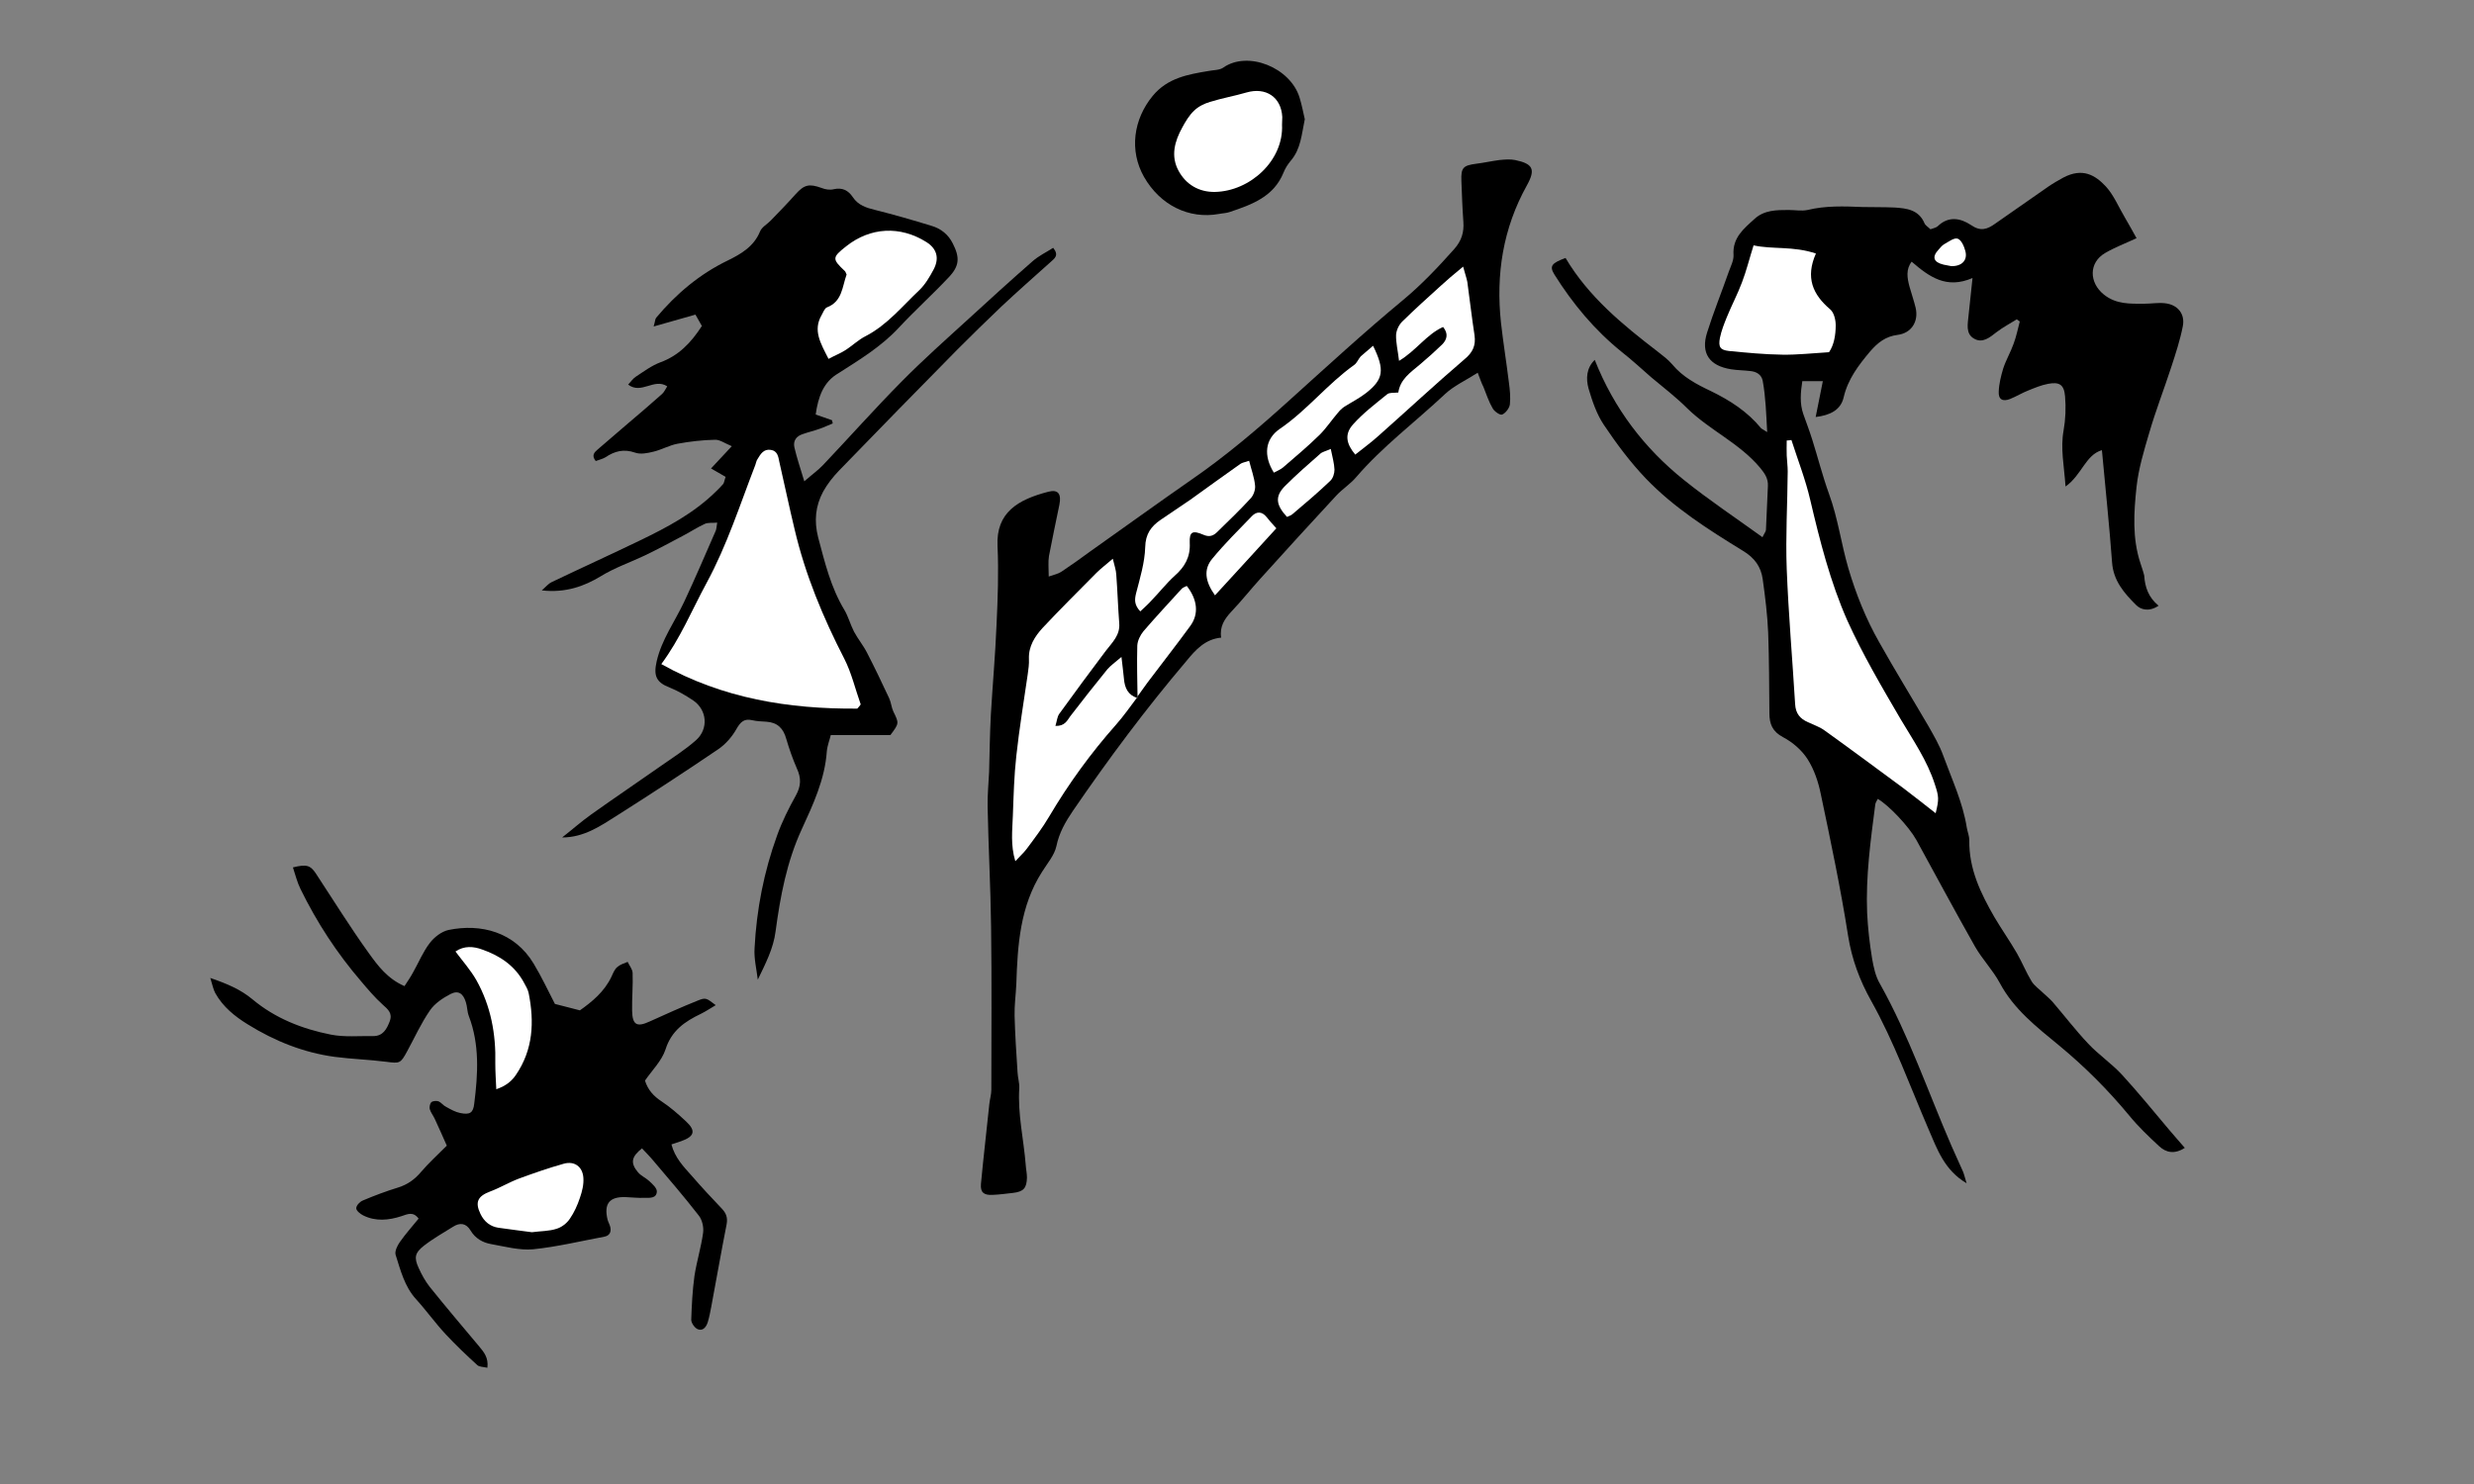 <?xml version="1.0"?>
<!-- 24.1.30 valle -->
<svg xmlns="http://www.w3.org/2000/svg" xml:space="preserve"
	 width="1000" height="600"
	 viewBox="0 0 1000 600">
<rect x="0" y="0" width="1000" height="600" fill="#808080" stroke="none"/>
<rect opacity="0" width="1000" height="600"/>
<path d="M872.5,244.9c-3.9,2.6-7.2,1.6-9.1-0.3c-4.8-4.8-9.2-9.8-9.7-17.3c-1.1-15-2.7-30-4.1-45.3c-6.6,1.9-8.1,10-14.7,14.7
	c-0.6-8.5-2.1-15.4-0.8-22.6c0.8-4.5,1-9.3,0.6-13.9c-0.4-4.7-2.3-5.9-6.9-5c-2.7,0.5-5.3,1.6-7.8,2.6c-2.6,1-5,2.5-7.5,3.5
	c-3,1.2-4.8,0.2-4.6-3c0.1-3.1,0.9-6.3,1.8-9.3c1.1-3.4,3-6.6,4.2-10c1.1-2.9,1.7-6,2.5-9c-0.4-0.3-0.8-0.6-1.2-0.9
	c-2.7,1.7-5.6,3.2-8.2,5.2c-2.8,2.2-5.7,4.6-9.1,2.6c-3.5-2-2.5-6-2.2-9.4c0.5-4.8,1-9.6,1.6-15.1c-10.6,4.6-17.5-0.5-24.6-6.6
	c-2.4,3.1-1.8,6.6-0.9,10c0.8,2.9,1.8,5.7,2.5,8.6c1.3,5.6-1.7,10.3-7.3,11c-4.8,0.6-8,3.1-11.1,6.7c-4.7,5.6-9,11.2-10.7,18.6
	c-1.2,5.1-5.5,7.2-11.3,7.9c0.9-4.7,1.9-9.3,2.9-14.5c-3.1,0-5.5,0-8.3,0c-0.7,4.6-1.1,9,0.4,13.3c1.2,3.4,2.5,6.8,3.6,10.3
	c2.3,7.3,4.2,14.8,6.8,22c3.6,9.8,4.9,20.1,7.8,30c3.1,10.5,7.1,20.5,12.5,30c6.4,11.4,13.3,22.6,19.9,33.9c2.2,3.9,4.5,7.8,6,12
	c3.5,9.6,7.9,18.9,9.5,29.1c0.3,1.7,1,3.3,1,5c-0.2,11.6,4.6,21.5,10.2,31.2c2.9,4.9,6.2,9.6,9.1,14.6c2.1,3.7,3.7,7.7,5.9,11.3
	c1.2,1.9,3.2,3.2,4.8,4.8c1.2,1.1,2.5,2.2,3.6,3.4c4.8,5.6,9.3,11.5,14.4,16.9c4.2,4.5,9.4,8,13.6,12.5c6.6,7.2,12.8,14.8,19.1,22.3
	c2,2.4,4.1,4.7,6.4,7.4c-4.2,2.7-7.6,1.9-10.4-0.7c-4.2-3.9-8.4-7.9-12-12.3c-8.6-10.4-18-19.8-28.4-28.4c-9-7.4-18.3-14.6-24-25.3
	c-2.8-5.2-7.1-9.6-10-14.7c-8.1-14.3-15.8-28.7-23.7-43.1c-3-5.4-11.1-14-15.6-16.6c-0.4,0.8-0.9,1.5-1,2.2
	c-1.9,14.6-3.9,29.2-3.3,43.9c0.3,6.2,1,12.3,2,18.4c0.6,3.5,1.4,7.3,3.2,10.3c11.7,20.9,19.4,43.6,28.9,65.5
	c1.5,3.5,3.2,7,4.7,10.5c0.5,1.3,0.8,2.7,1.4,4.6c-9-5.3-11.9-13.8-15.4-21.9c-7.5-17.4-13.9-35.3-23.2-51.9
	c-4.6-8.2-7.8-16.8-9.3-26.3c-3-19.1-7-38.1-11-57.1c-1-5-2.7-10.1-5.4-14.3c-2.3-3.6-6-6.8-9.8-8.8c-4.4-2.3-5.6-5.4-5.6-9.7
	c-0.1-10.9-0.1-21.7-0.5-32.6c-0.3-7.2-1.2-14.4-2.2-21.6c-0.7-5-3.2-8.6-8-11.5c-14-8.6-27.9-17.4-39.3-29.3
	c-6.3-6.6-11.8-14-16.9-21.6c-2.9-4.3-4.7-9.6-6.2-14.7c-1.1-4-0.9-8.3,2.5-11.6c7.8,19.7,20,35.7,36.1,48.6
	c10.1,8.1,20.9,15.3,31.7,23.1c0.7-1.5,1.3-2.2,1.4-2.9c0.3-6,0.5-11.9,0.8-17.9c0.1-2.9-1.2-4.9-3.1-7.2
	c-8.3-10-20.4-15.2-29.5-24.1c-4.5-4.5-9.6-8.4-14.5-12.5c-4-3.5-7.9-7.1-12.1-10.4c-10.9-8.8-19.7-19.4-27.1-31.2
	c-2.1-3.4-1.2-4.6,4.5-6.7c9.3,15.7,23.1,27,37.3,37.9c2,1.6,4.1,3.1,5.8,5.1c4.2,5.1,9.9,8.1,15.6,10.8c7.8,3.8,14.8,8.3,20.3,15
	c0.4,0.4,1,0.6,2.5,1.6c-0.4-7.4-0.6-14.1-1.8-20.7c-0.5-2.6-2.6-3.8-5.2-4c-2.5-0.3-5.1-0.3-7.6-0.7c-8.8-1.4-12.3-6.5-9.7-14.8
	s5.9-16.4,8.8-24.7c0.8-2.2,2-4.5,1.9-6.7c-0.5-7,4.2-10.7,8.5-14.6c3.9-3.6,8.9-3.6,13.8-3.6c2.5,0,5.2,0.5,7.6,0
	c7.4-1.8,14.8-1.5,22.3-1.2c4.3,0.1,8.5,0,12.8,0.2c5,0.3,9.9,0.9,12.2,6.4c0.4,0.9,1.5,1.5,2.4,2.4c1-0.4,2.2-0.6,2.9-1.2
	c4.4-4.3,9.3-3.3,13.5-0.5c3.9,2.7,6.6,1.7,9.8-0.6c7.1-5,14.3-10,21.5-15c1.9-1.3,4-2.5,6-3.6c7.8-4.1,12.9-1,17.2,3.6
	c3.2,3.5,5.1,8.2,7.6,12.4c1.7,2.9,3.3,5.8,4.8,8.5c-4.5,2.1-8.8,3.7-12.7,6c-6.7,3.9-6.5,12-0.5,16.8c5,4,10.6,3.7,16.3,3.7
	c2.8,0,5.6-0.5,8.3-0.2c5.1,0.5,8.3,4.2,7.3,9.3c-1.1,5.6-2.9,11.1-4.7,16.6c-2.9,8.9-6.3,17.6-8.9,26.6c-2.1,7.1-4.3,14.4-5.1,21.7
	c-1.1,10.3-1.8,20.8,1.6,31c0.5,1.6,1.1,3.2,1.5,4.9C867,237.4,868.4,241.5,872.5,244.9z"/>
<path d="M329.7,167.6c2.7,0.9,4.6,1.6,6.6,2.3c0.1,0.4,0.2,0.8,0.3,1.3c-1.8,0.7-3.6,1.6-5.4,2.2c-2.2,0.8-4.5,1.3-6.7,2.1
	c-2.6,0.8-4,2.7-3.4,5.4c1,4.3,2.4,8.4,4,13.7c3.2-2.8,5.6-4.5,7.6-6.6c10.7-11.3,21-22.9,32-34c8.5-8.6,17.6-16.7,26.6-24.9
	c8.6-7.9,17.3-15.8,26.1-23.5c2.5-2.2,5.5-3.6,8.3-5.4c2.5,3.1,0.5,4.3-1,5.7c-6.7,6-13.4,11.9-19.9,18c-6,5.7-11.9,11.5-17.8,17.4
	c-16,16.2-31.9,32.5-47.8,48.9c-2.5,2.6-4.8,5.5-6.5,8.6c-3.1,5.8-3.7,11.8-2,18.5c2.7,10.1,5.1,20.2,10.6,29.3
	c1.6,2.7,2.4,5.9,3.9,8.8c1.6,3,3.8,5.6,5.3,8.6c3.1,6,6,12.1,8.9,18.3c0.8,1.7,0.9,3.7,1.7,5.4c2.3,4.7,2.4,4.7-1.2,9.5
	c-7.6,0-15.4,0-24.1,0c-0.4,1.8-1.4,4.2-1.6,6.6c-0.8,11.3-5.5,21.4-10.1,31.4c-6.1,13.2-8.7,27.2-10.6,41.3
	c-0.9,7.1-4.1,13.1-7.2,19.6c-0.5-4.3-1.6-8.6-1.3-12.8c0.8-15.6,3.8-30.9,9.1-45.5c2-5.6,4.7-11,7.6-16.2c2.1-3.8,2.2-7,0.4-10.9
	c-1.7-3.9-3.1-7.9-4.3-12c-1.2-4.3-3.6-6.6-8-6.9c-1.9-0.1-3.9-0.2-5.7-0.6c-3.3-0.8-4.8,0.7-6.4,3.5c-1.8,3.2-4.5,6.3-7.5,8.3
	c-13.4,9.1-26.9,17.9-40.6,26.6c-6.8,4.3-13.5,9-22.4,9c4-3.1,7.8-6.5,11.9-9.4c9.4-6.7,18.9-13.1,28.3-19.7
	c4.7-3.3,9.6-6.4,13.9-10.2c5.2-4.6,4.5-12.3-1.1-16.1c-3-2-6.2-3.9-9.5-5.2c-5.4-2.1-6.6-4.7-5.3-10.5c2-8.9,7.4-16.2,11.2-24.3
	c4.4-9.4,8.5-19,12.7-28.6c0.3-0.7,0.3-1.6,0.6-3.3c-2,0.2-3.7-0.1-5,0.5c-3.1,1.4-5.9,3.3-9,4.9c-5.1,2.7-10.1,5.4-15.3,7.9
	c-5.9,2.8-12.1,4.9-17.8,8.4c-6.6,4-14.2,6.8-23.8,5.7c1.9-1.7,2.8-2.8,3.9-3.3c11.9-5.7,24-11.2,35.8-16.9
	c11-5.3,21.7-11,30.5-19.6c1.1-1,2.1-2.1,3.1-3.2c0.4-0.5,0.4-1.2,1-2.9c-1.6-0.9-3.6-2.1-5.9-3.4c3.1-3.3,5.3-5.7,8.4-9
	c-2.9-1.2-4.9-2.7-6.8-2.6c-5.1,0.1-10.2,0.7-15.1,1.6c-3.3,0.6-6.4,2.4-9.7,3.2c-2.4,0.6-5.3,1.2-7.5,0.4c-4.6-1.6-8.3-0.6-12,1.9
	c-1.2,0.7-2.6,1-3.9,1.5c-1.8-2.2-0.6-3.5,0.7-4.6c4-3.5,8.1-6.9,12.1-10.4c4.7-4,9.4-8,14-12.1c0.9-0.8,1.3-1.9,2.1-3.1
	c-5.3-3.5-10.4,3.4-15.8-0.7c1.2-1.3,2-2.5,3.1-3.2c3.2-2.1,6.4-4.5,9.9-5.8c7.4-2.7,12.4-7.9,16.8-14.7c-0.8-1.4-1.7-3-2.6-4.6
	c-5.6,1.6-10.8,3.1-16.9,4.8c0.6-2,0.6-3,1-3.5c8.1-9.7,17.6-17.7,29-23.2c5.3-2.6,10.5-5.6,13-11.7c0.7-1.8,3-3,4.4-4.5
	c3.4-3.5,6.8-7,10-10.6c3.5-3.9,5.5-4.3,10.5-2.5c1.5,0.6,3.4,0.9,4.9,0.5c3.5-0.8,5.9,0.5,7.7,3.2c2.2,3.3,5.4,4.3,9.1,5.2
	c7.6,1.9,15.2,4.1,22.7,6.4c3.8,1.1,6.8,3.5,8.6,7.1c2.9,5.7,2.8,9.1-1.7,13.8c-6.6,7-13.7,13.4-20.2,20.4
	c-7.1,7.6-15.7,12.8-24.3,18.3C332.8,154.4,330.7,160.5,329.7,167.6z"/>
<path d="M597.3,150.7c-5,3.2-9.7,5.3-13.3,8.7c-11.9,11.2-25.2,21.1-35.9,33.6c-2.3,2.7-5.5,4.7-8,7.4
	c-10.3,11.1-20.5,22.3-30.6,33.5c-4,4.4-7.7,9.1-11.8,13.4c-2.7,2.9-4.8,6-4.1,10.5c-6.5,0.6-10.4,5-14,9.4
	c-16.4,19.3-31.6,39.7-45.9,60.6c-3,4.4-5.6,8.9-6.7,14.3c-0.8,3.7-3.7,7-5.8,10.4c-8.9,13.9-9.9,29.6-10.4,45.4
	c-0.2,4.3-0.8,8.5-0.7,12.8c0.2,7.6,0.7,15.3,1.2,22.9c0.1,2.1,0.8,4.3,0.7,6.3c-0.7,10.5,1.8,20.8,2.6,31.1
	c0.1,1.7,0.5,3.4,0.5,5.1c-0.1,4.3-1.4,5.7-5.6,6.2c-2.8,0.3-5.5,0.7-8.3,0.8c-3.5,0.2-5-1-4.7-4.4c1-10.8,2.3-21.6,3.4-32.4
	c0.2-1.9,0.8-3.8,0.8-5.7c0-22,0.2-43.9-0.1-65.9c-0.2-16.2-1.1-32.4-1.4-48.6c-0.1-4.7,0.4-9.4,0.6-14c0.2-7.7,0.3-15.3,0.7-23
	c0.7-12.1,1.8-24.2,2.3-36.4c0.5-10.7,0.9-21.3,0.4-32c-0.6-13.5,8.2-18.7,20.6-21.9c3.9-1,5.3,0.9,4.4,5.3
	c-1.4,6.9-2.9,13.8-4.2,20.7c-0.4,2.4-0.1,4.9-0.1,8.3c2.3-0.8,3.9-1.1,5.2-2c3.9-2.6,7.7-5.3,11.5-8.1
	c13.7-9.7,27.4-19.6,41.2-29.2c13.9-9.6,26.7-20.5,39.2-31.8c15.2-13.7,30.3-27.6,46-40.6c7.6-6.3,14.2-13.3,20.8-20.7
	c3-3.4,4-6.8,3.7-11c-0.4-5.5-0.6-11.1-0.8-16.6c-0.2-5.3,0.7-6.2,6-6.9c3.2-0.4,6.3-1.1,9.4-1.5c2.1-0.2,4.3-0.4,6.3,0
	c7.2,1.5,8.4,3.7,4.8,10.2c-9.7,17.4-12.6,36-10.5,55.6c0.9,8,2.2,16,3.2,24.1c0.4,2.9,0.7,6,0.4,8.9c-0.2,1.5-1.7,3.5-3.1,4.1
	c-0.8,0.4-3.1-1.2-3.8-2.4c-1.6-2.7-2.6-5.8-3.8-8.8C598.8,154.9,598.4,153.5,597.3,150.7z"/>
<path d="M85,395.4c7,2.4,12.3,4.7,17,8.6c9.2,7.7,20.1,12,31.7,14.3c5.5,1.1,11.5,0.5,17.2,0.6c3.9,0,5.4-2.8,6.6-5.9
	c1.3-3.4-0.7-4.9-2.9-6.9c-3.1-2.8-5.9-6.1-8.6-9.3c-9.8-11.4-17.9-23.8-24.5-37.3c-1.4-2.8-2.1-5.8-3.1-8.8
	c5.6-1.4,7.1-0.8,9.3,2.5c7.1,10.8,13.9,21.8,21.4,32.2c3.6,5,7.5,10.3,14.4,13.3c1.3-2,2.6-3.9,3.6-5.8c2.2-3.9,3.9-8.1,6.6-11.6
	c1.8-2.4,4.8-4.7,7.6-5.3c13.1-2.7,26.7,0.8,34.4,13.6c3.2,5.3,5.8,10.9,8.6,16.3c3.1,0.8,6.2,1.6,10.1,2.6
	c4.8-3.4,9.9-7.5,12.8-13.7c0.6-1.3,1.2-2.9,2.3-3.8c1.1-1,2.7-1.5,4.2-2.1c0.7,1.5,1.9,2.9,2,4.4c0.2,5.1-0.3,10.2-0.2,15.3
	c0.1,5.8,1.9,6.8,7.1,4.4c6.4-2.9,12.8-5.8,19.3-8.4c3.4-1.4,3.6-1.1,7.4,1.8c-2.2,1.3-4,2.5-6,3.5c-6.5,3.1-11.9,6.8-14.3,14.4
	c-1.5,4.6-5.5,8.5-8.3,12.6c1.2,3.8,3.5,6.3,6.7,8.4c3.5,2.3,6.8,5.2,9.9,8.1c4.1,3.8,3.4,6.1-2,8c-1.2,0.4-2.4,0.8-3.9,1.3
	c1.4,5.4,4.9,9,8.3,12.8c3.9,4.5,8,8.9,12.1,13.2c1.7,1.8,2.4,3.6,1.9,6.3c-2.2,11.1-4.1,22.2-6.2,33.3c-0.4,2.1-0.8,4.2-1.4,6.2
	s-2,3.8-4.1,2.9c-1.2-0.5-2.6-2.5-2.6-3.8c0.2-5.9,0.5-11.9,1.3-17.7c0.9-5.9,2.7-11.6,3.5-17.5c0.3-2.3-0.4-5.3-1.8-7
	c-5.9-7.6-12.1-14.8-18.3-22.1c-1.5-1.8-3.1-3.4-4.6-5c-4.3,3.4-4.8,5.9-1.6,9.7c1.2,1.4,3.1,2.2,4.5,3.5c1.3,1.2,3.1,2.8,3.1,4.2
	c-0.1,2.9-2.9,2.6-5,2.6c-2.6,0.1-5.1-0.2-7.7-0.3c-6.5-0.2-8.8,2.7-7.2,9.2c0.3,1,0.9,2,1.1,3c0.4,1.9-0.3,3.4-2.4,3.8
	c-9.6,1.8-19.1,4.1-28.8,5.1c-5.5,0.5-11.4-1.1-17-2.1c-3.4-0.6-6.4-2.3-8.3-5.5c-1.8-3-4.3-3.3-7.1-1.5c-4,2.5-8.1,4.8-11.8,7.7
	c-3.6,2.8-4,4.8-2.1,8.9c1.2,2.7,2.7,5.4,4.5,7.7c6.5,8.1,13.3,16.1,20,24.1c1.9,2.3,3.8,4.5,3.3,8.6c-1.7-0.4-3.3-0.3-4.1-1.1
	c-4.4-4-8.7-8.1-12.8-12.5c-4.2-4.5-7.8-9.6-12-14.2c-4.6-5.1-6.2-11.6-8.2-17.9c-0.4-1.4,0.7-3.7,1.7-5.1c2.3-3.3,5-6.3,7.6-9.5
	c-2.2-3-4.5-1.8-6.9-1c-5.2,1.7-10.5,2.2-15.5-0.3c-1.2-0.6-2.8-1.9-2.8-2.9c0-1.1,1.4-2.6,2.6-3.1c4.7-2,9.5-3.8,14.4-5.3
	c3.8-1.2,6.7-3.3,9.3-6.4c3-3.5,6.4-6.6,10.3-10.5c-1.5-3.3-3.1-7.1-4.9-10.9c-0.6-1.3-1.6-2.5-2-3.9c-0.2-0.8,0.1-2.3,0.7-2.8
	s2.1-0.6,2.9-0.3c1.1,0.5,1.9,1.7,3,2.2c1.8,1,3.7,2.1,5.7,2.5c3.9,0.8,5.3,0,5.7-3.9c1.5-11.9,2.2-23.8-2.2-35.3
	c-0.7-1.8-0.6-3.8-1.2-5.6c-1.1-3.6-3.1-4.9-6.2-3.3c-3.1,1.6-6.4,3.8-8.3,6.6c-3.6,5.2-6.2,11-9.2,16.5c-2.7,5-3,5-8.4,4.3
	c-7-0.9-14-1.1-20.9-2c-12.6-1.7-24.3-6.4-35.1-13.1C95,411,90.1,407.1,87,401.5C86.2,400,85.9,398.3,85,395.4z"/>
<path d="M527.4,48.2c-1.3,6.2-1.6,12-5.6,16.7c-1.2,1.4-2.3,3.1-3,4.9c-4,9.8-12.8,12.9-21.7,15.9c-1.4,0.5-2.9,0.5-4.4,0.8
	c-12.2,2.2-23.8-3.6-30.3-15c-6-10.6-4.3-23.2,3.5-32.7c6-7.3,14.2-8.7,22.6-10.1c2-0.4,4.5-0.3,6-1.4c9.9-6.9,27.1,0,30.8,12.2
	C526.2,42.4,526.8,45.6,527.4,48.2z"/>
<path fill="white" d="M724.1,177.9c2.6,8.1,5.7,16,7.6,24.2c3.9,16.6,8.1,33.2,15,48.8c6.2,13.7,13.9,26.8,21.5,39.8
	c5.1,8.6,10.8,16.8,13.9,26.5c1.6,4.9,1.7,5.9,0.3,11.6c-4.4-3.4-8.6-6.8-13-10.1c-10.6-7.8-21.2-15.7-31.8-23.3
	c-2-1.5-4.5-2.3-6.8-3.4c-3.2-1.4-5-3.5-5.2-7.3c-1.1-18.2-2.7-36.5-3.4-54.7c-0.5-13.1,0.3-26.3,0.4-39.4c0-2.1-0.3-4.2-0.4-6.4
	c-0.1-2,0-4,0-6.1C722.8,178.1,723.5,178,724.1,177.9z"/>
<path fill="white" d="M734,102.5c-4.3,9.7-1.3,16.6,5.8,22.6c1.5,1.3,2.2,4.2,2.2,6.4c0,4-0.7,8-2.7,10.9c-6.7,0.4-12.8,1.1-18.9,1
	c-7.2-0.1-14.4-0.8-21.6-1.5c-3.5-0.4-4.3-1.6-3.6-5.3c0.6-2.9,1.7-5.7,2.8-8.4c1.9-4.7,4.3-9.2,6.1-14c1.8-4.7,3-9.6,4.7-15
	C716.4,100.9,724.8,99.4,734,102.5z"/>
<path fill="white" d="M788.7,107.6c-1-0.2-2.1-0.4-3.1-0.6c-4.1-1-4.8-3.1-2-6.1c0.7-0.8,1.4-1.7,2.3-2.2c1.8-1,4-2.7,5.4-2.2
	c1.5,0.5,2.6,3.1,3.1,5C795.4,105.2,793,107.7,788.7,107.6z"/>
<path fill="white" d="M346.5,286.5c-27.7,0.2-54.4-4.1-79.2-18c7.7-10.4,12.4-21.9,18.3-32.8c8.3-15.3,13.5-31.7,19.7-47.7
	c0.3-0.8,0.4-1.7,0.9-2.4c1.2-2,2.5-4.2,5.4-3.7c2.7,0.4,3,2.8,3.4,4.8c2.1,9.1,4,18.3,6.2,27.4c4.3,18.3,11.5,35.6,20.1,52.3
	c2.9,5.7,4.4,12.2,6.6,18.4C347.5,285.4,347,286,346.5,286.5z"/>
<path fill="white" d="M334.9,145.1c-3.2-6.3-6.4-11.5-2.8-17.7c0.6-1.1,1.2-2.7,2.1-3.1c6.3-2.4,6.2-8.4,8-13.3
	c-0.3-0.6-0.4-1.1-0.7-1.4c-5.2-4.9-5.2-5.5,0.5-10c9.8-7.8,21.9-8.4,32.5-1.7c4.1,2.6,5.3,6.4,2.9,11c-1.6,3-3.4,6.1-5.8,8.4
	c-6.9,6.5-13,14.1-21.7,18.6c-3,1.5-5.5,4-8.4,5.8C339.6,142.9,337.5,143.7,334.9,145.1z"/>
<path fill="white" d="M459.7,281.9c-2.8,3.7-5.5,7.6-8.6,11.1c-10.2,11.5-19.2,23.9-27,37.1c-2.7,4.6-5.9,8.8-9.1,13.1
	c-1.2,1.6-2.8,3-4.6,5c-2-6.6-1.2-12.5-1-18.4c0.3-8.1,0.5-16.2,1.4-24.2c1.2-11,3-21.9,4.6-32.9c0.3-2.1,0.6-4.2,0.5-6.3
	c-0.2-5.1,2.4-9.1,5.5-12.5c7.1-7.6,14.5-14.9,21.8-22.3c1.7-1.7,3.7-3.2,6.6-5.7c0.7,2.9,1.3,4.6,1.4,6.4
	c0.5,6.6,0.7,13.2,1.2,19.7c0.4,4.8-2.8,7.7-5.4,11.1c-6.4,8.5-12.7,17-18.9,25.6c-0.8,1.2-0.9,2.9-1.5,4.8c3.8,0.1,4.7-2.1,6-3.9
	c4.9-6.4,9.9-12.7,15-19c1.3-1.5,3-2.7,5.7-5c0.4,3.9,0.8,6.3,1,8.8c0.3,3.7,1.6,6.6,5.4,7.8V281.9z"/>
<path fill="white" d="M591.4,107.8c0.8,3,1.4,4.6,1.7,6.2c1,7.2,1.8,14.4,2.9,21.5c0.6,4.2-0.7,7-4.1,9.8
	c-11.8,10.1-23.2,20.7-34.8,31c-3,2.7-6.2,5-9.3,7.5c-3.7-4.4-4.4-8.3-0.9-12.2c4.1-4.6,9-8.3,13.8-12.2c1-0.8,2.8-0.5,4.5-0.7
	c0.8-5.4,4.9-8.1,8.7-11.3c3.1-2.6,6.1-5.3,9-8.1c1.9-1.9,2.7-4.3,0.4-7.1c-6.7,3-10.8,9.5-17.8,13.7c-0.5-4.3-1.3-7.4-1.2-10.5
	c0.1-1.9,1.2-4.2,2.6-5.5c5-4.9,10.2-9.6,15.4-14.3C584.8,113.3,587.5,111,591.4,107.8z"/>
<path fill="white" d="M460.9,247.2c-2.5-2.7-2.3-4.8-1.7-7.3c1.6-6.2,3.5-12.4,3.7-18.7c0.1-5.3,2.4-8.4,6.2-11
	c4-2.8,8.1-5.4,12.1-8.2c6.7-4.8,13.4-9.7,20.1-14.4c0.8-0.6,1.9-0.7,3.6-1.3c0.9,3.6,2.1,6.7,2.4,10c0.2,1.6-0.6,3.9-1.7,5.1
	c-4.3,4.7-8.9,9.1-13.5,13.6c-1.6,1.6-3.2,2.3-5.7,1.2c-4.4-1.9-5.7-1.2-5.5,3.3c0.3,5.7-2,9.7-6.1,13.3c-3.3,3-6.1,6.6-9.2,9.8
	C464.3,244.1,462.7,245.5,460.9,247.2z"/>
<path fill="white" d="M555,139.8c4.8,9.8,4.2,13.5-2.7,19c-2.8,2.2-6,3.8-9,5.7c-1,0.7-1.9,1.6-2.6,2.5c-2.5,2.9-4.6,6.1-7.3,8.8
	c-4.7,4.6-9.8,8.9-14.8,13.2c-1.1,0.9-2.4,1.4-3.7,2.1c-4.3-6.9-3.6-13.6,2.4-17.7c11-7.5,19.2-18.1,30-25.8
	c1.2-0.8,1.7-2.4,2.7-3.5C551.4,142.8,553,141.6,555,139.8z"/>
<path fill="white" d="M459.8,282c-0.1-7-0.3-14-0.1-21c0.1-2,1.2-4.2,2.5-5.8c5-5.8,10.2-11.4,15.4-17.1c0.5-0.6,1.4-0.8,2.1-1.2
	c4.3,5.5,5,11.3,1.4,16.2c-5.6,7.7-11.6,15.3-17.3,22.9c-1.4,1.9-2.7,3.8-4.1,5.7C459.7,281.9,459.8,282,459.8,282z"/>
<path fill="white" d="M515.9,213.6c-8.5,9.3-16.6,18.2-24.8,27.1c-4-5.6-4.7-10.5-1.1-14.8c5-6.1,10.6-11.6,16-17.2
	c1.9-2,4.1-2,6,0.4C513,210.4,514.1,211.6,515.9,213.6z"/>
<path fill="white" d="M537.9,181.5c0.7,3.4,1.4,5.9,1.5,8.4c0,1.5-0.6,3.5-1.7,4.5c-4.9,4.7-10.1,9.1-15.3,13.5
	c-0.6,0.5-1.5,0.8-2.2,1.1c-4.6-5-4.9-8.4-0.7-12.6c4.5-4.5,9.3-8.7,14.1-12.9C534.4,182.7,535.7,182.5,537.9,181.5z"/>
<path fill="white" d="M215,498.2c-4.2-0.6-8.9-1.1-13.5-1.8c-3.4-0.5-5.8-2.5-7.3-5.6c-2.3-4.8-1.1-7.2,4-9.1c4-1.5,7.6-3.7,11.6-5.2
	c6-2.2,12-4.3,18.1-6c4.3-1.2,7.6,1.2,7.9,5.7c0.2,2.7-0.5,5.5-1.4,8.1c-1,3-2.3,5.9-4.1,8.5c-1.2,1.8-3.3,3.4-5.3,4
	C222,497.8,218.7,497.7,215,498.2z"/>
<path fill="white" d="M200.6,440.4c-0.2-4.2-0.4-7.3-0.4-10.4c0.3-11.9-1.8-23.3-7.7-33.8c-2.3-4-5.4-7.5-8.4-11.5
	c3.5-2.4,7.3-2.1,10.8-0.8c7.2,2.5,13.3,6.6,17,13.6c0.7,1.3,1.5,2.6,1.8,4.1c2.3,11.6,1.8,22.7-5.1,32.9
	C206.9,437,204.8,438.9,200.6,440.4z"/>
<path fill="white" d="M518.2,50.4c0.7,14.5-12.9,26.9-27.1,27.2c-6.5,0.1-11.7-3-14.7-8.5c-3.3-6-1.6-12,1.5-17.6
	c1.3-2.4,2.8-4.9,4.7-6.7c1.7-1.7,4.1-2.9,6.5-3.6c4.8-1.5,9.9-2.4,14.7-3.8c7.9-2.3,14.1,1.9,14.5,9.9
	C518.3,48.3,518.2,49.3,518.2,50.4z"/>
</svg>
